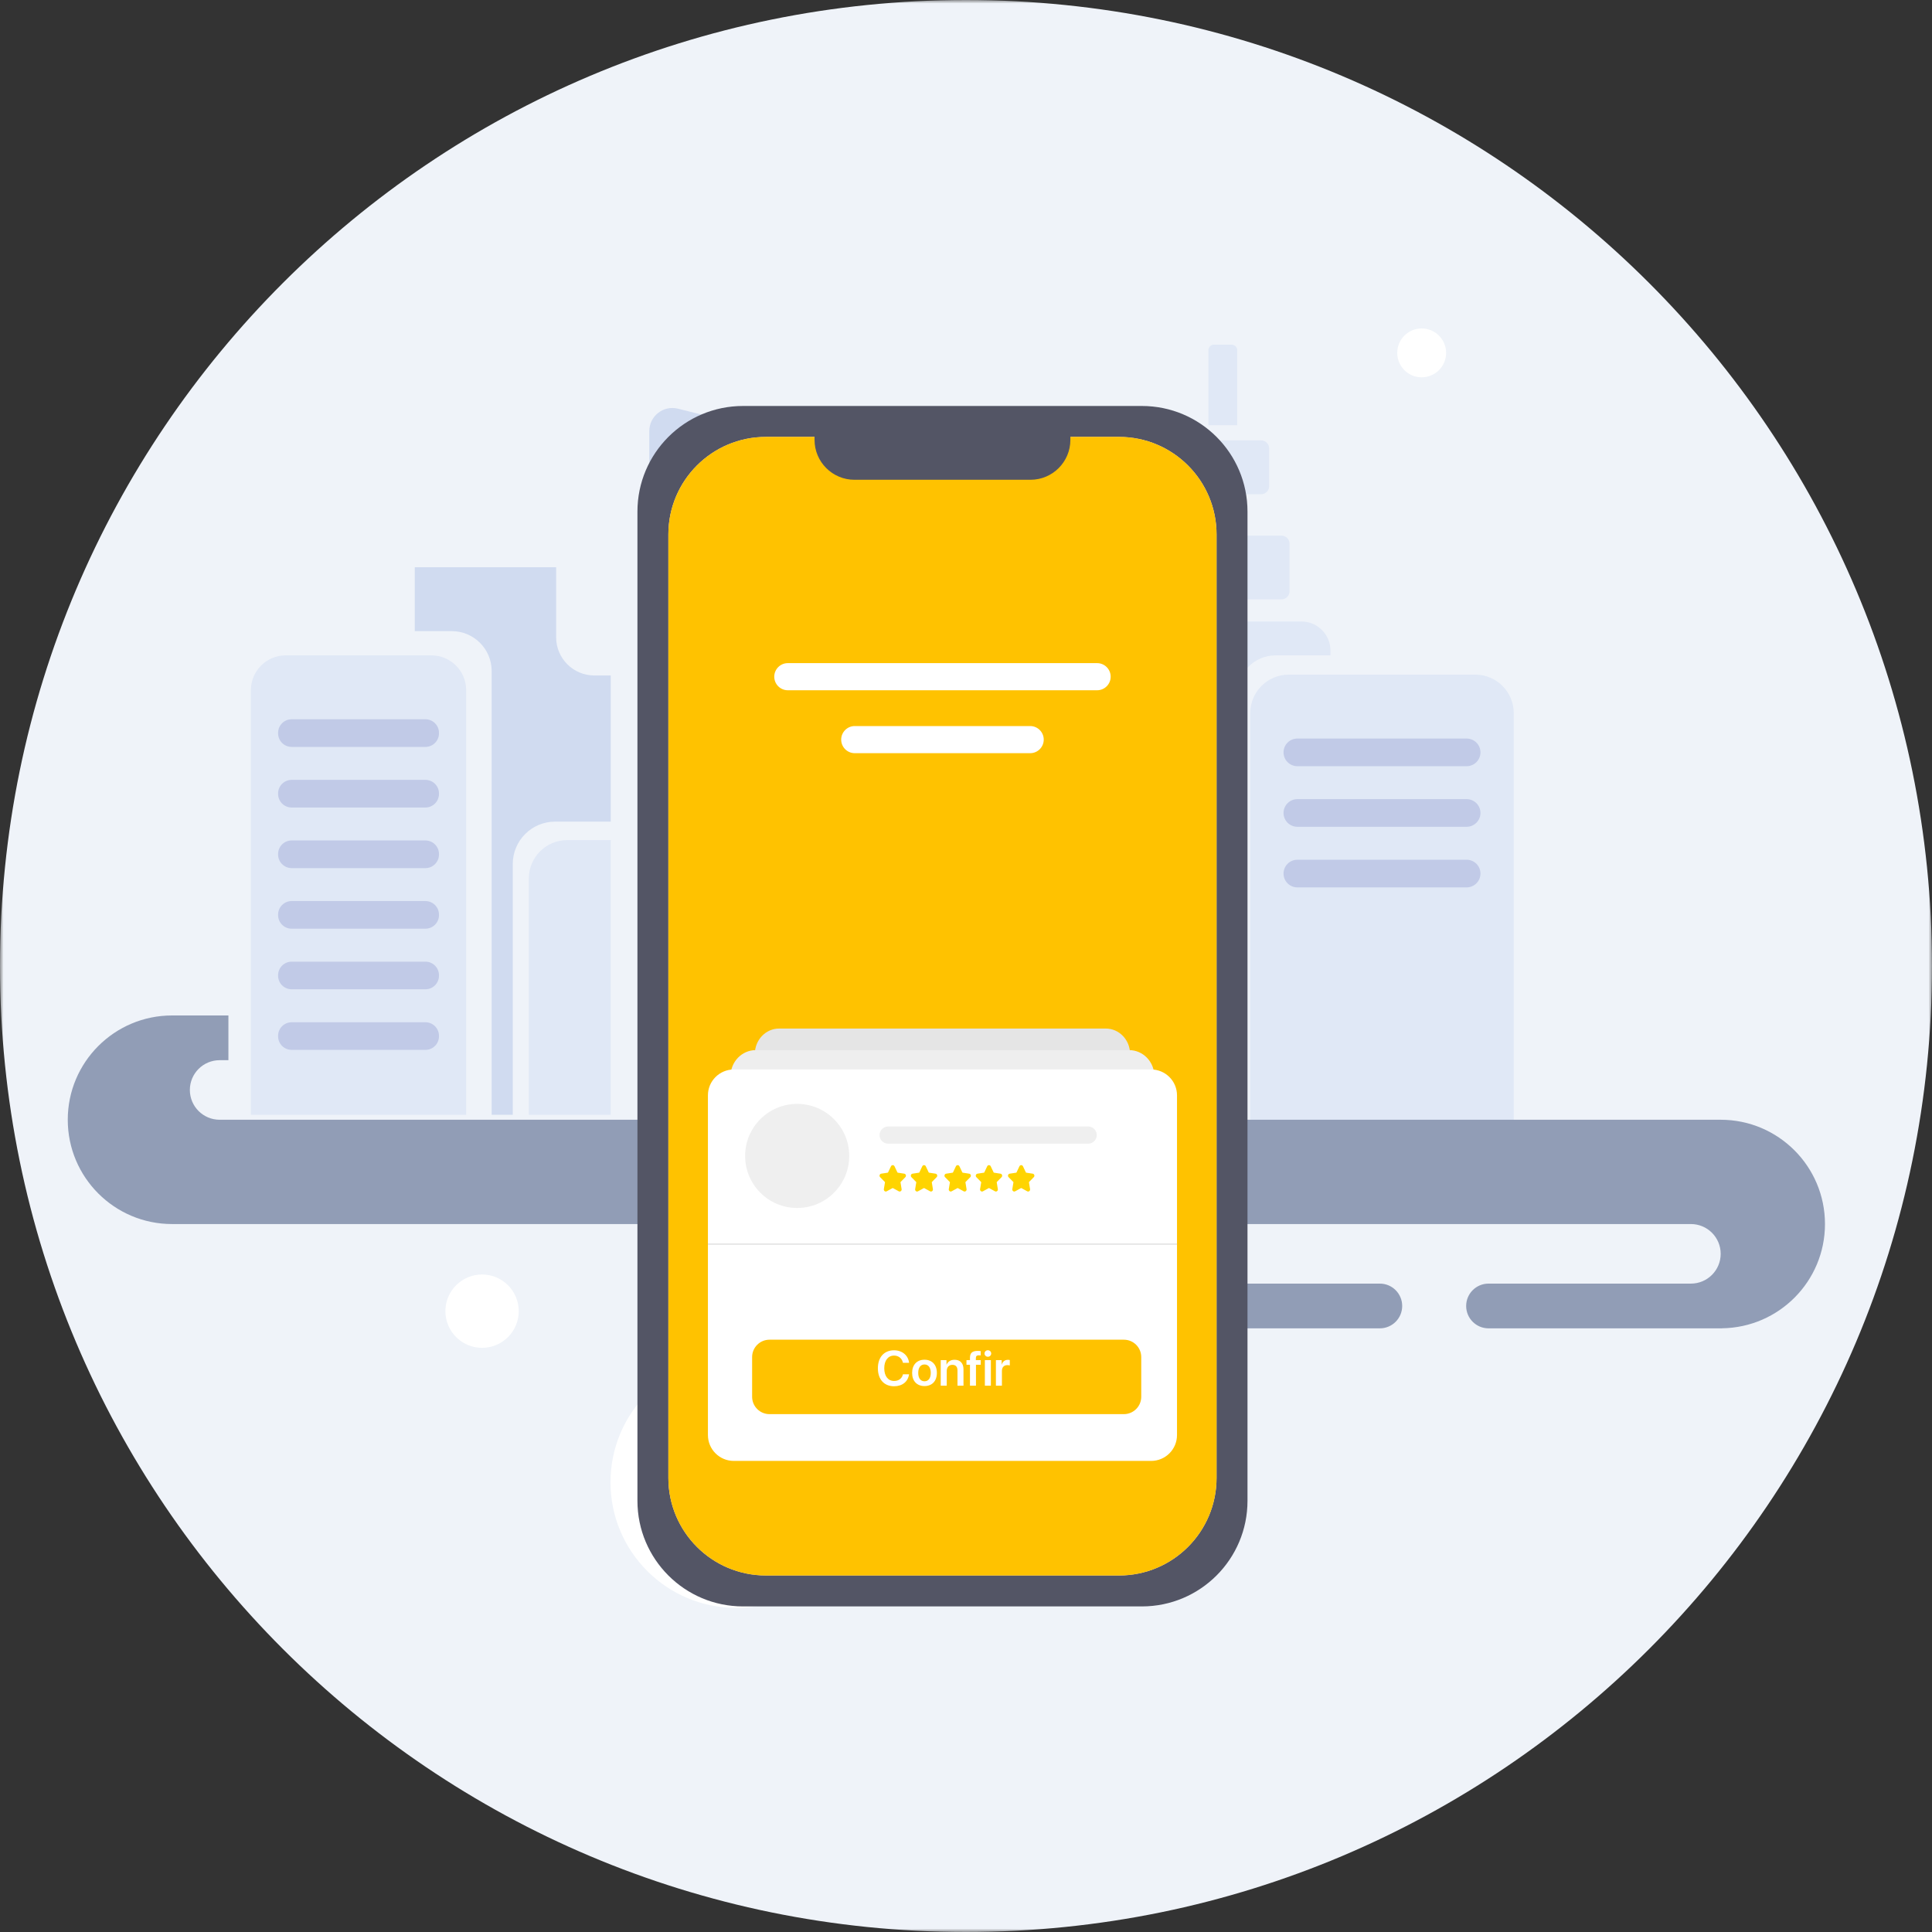 <svg width="278" height="278" viewBox="0 0 278 278" fill="none" xmlns="http://www.w3.org/2000/svg">
<rect x="0" y="0" width="278" height="278" fill="#333333" stroke="none"/>
<mask id="mask0_352_1474" style="mask-type:luminance" maskUnits="userSpaceOnUse" x="0" y="0" width="278" height="279">
<path fill-rule="evenodd" clip-rule="evenodd" d="M0 0H278V278H0V0Z" fill="white"/>
</mask>
<g mask="url(#mask0_352_1474)">
<path fill-rule="evenodd" clip-rule="evenodd" d="M139 0C62.233 0 0 62.233 0 139C0 215.768 62.233 278 139 278C215.767 278 278 215.768 278 139C278 62.233 215.767 0 139 0" fill="#EFF3F9"/>
</g>
<path fill-rule="evenodd" clip-rule="evenodd" d="M105.924 231.359V231.359C95.94 231.359 87.846 223.265 87.846 213.281C87.846 203.297 95.94 195.203 105.924 195.203C115.908 195.203 124.002 203.297 124.002 213.281C124.002 223.265 115.908 231.359 105.924 231.359" fill="white"/>
<path fill-rule="evenodd" clip-rule="evenodd" d="M69.366 193.943V193.943C66.452 193.943 64.089 191.581 64.089 188.666C64.089 185.752 66.452 183.389 69.366 183.389C72.281 183.389 74.643 185.752 74.643 188.666C74.643 191.581 72.281 193.943 69.366 193.943" fill="white"/>
<path fill-rule="evenodd" clip-rule="evenodd" d="M155.908 220.314V220.314C153.966 220.314 152.392 218.739 152.392 216.797C152.392 214.855 153.966 213.281 155.908 213.281C157.85 213.281 159.424 214.855 159.424 216.797C159.424 218.739 157.85 220.314 155.908 220.314" fill="white"/>
<path fill-rule="evenodd" clip-rule="evenodd" d="M204.568 54.293V54.293C202.626 54.293 201.052 52.719 201.052 50.777C201.052 48.835 202.626 47.261 204.568 47.261C206.51 47.261 208.084 48.835 208.084 50.777C208.084 52.719 206.51 54.293 204.568 54.293" fill="white"/>
<path fill-rule="evenodd" clip-rule="evenodd" d="M183.568 94.301H191.441V93.616C191.441 91.302 189.566 89.427 187.252 89.427H164.654C162.341 89.427 160.466 91.302 160.466 93.616V160.412H178.028V99.841C178.028 96.781 180.508 94.301 183.568 94.301" fill="#E0E8F6"/>
<mask id="mask1_352_1474" style="mask-type:luminance" maskUnits="userSpaceOnUse" x="0" y="0" width="278" height="278">
<path fill-rule="evenodd" clip-rule="evenodd" d="M0 278H278V0H0V278Z" fill="white"/>
</mask>
<g mask="url(#mask1_352_1474)">
<path fill-rule="evenodd" clip-rule="evenodd" d="M136.691 160.412H155.897V102.622H136.691V160.412Z" fill="#D0DBF0"/>
<path fill-rule="evenodd" clip-rule="evenodd" d="M184.389 86.25H167.519C166.873 86.25 166.351 85.727 166.351 85.083V78.237C166.351 77.593 166.873 77.07 167.519 77.07H184.389C185.034 77.07 185.556 77.593 185.556 78.237V85.083C185.556 85.727 185.034 86.25 184.389 86.25" fill="#E0E8F6"/>
<path fill-rule="evenodd" clip-rule="evenodd" d="M132.53 160.413H93.43V62.028C93.43 59.869 95.458 58.284 97.554 58.807L130.013 66.904C131.492 67.273 132.53 68.601 132.53 70.125V160.413Z" fill="#D0DBF0"/>
<path fill-rule="evenodd" clip-rule="evenodd" d="M76.097 160.413V126.406C76.097 123.356 78.569 120.884 81.619 120.884H87.882V160.413H76.097Z" fill="#E0E8F6"/>
<path fill-rule="evenodd" clip-rule="evenodd" d="M174.567 153.94V153.94C173.757 153.94 173.101 153.284 173.101 152.474V100.853C173.101 100.043 173.757 99.386 174.567 99.386C175.377 99.386 176.033 100.043 176.033 100.853V152.474C176.033 153.284 175.377 153.94 174.567 153.94" fill="#C0CBE2"/>
<path fill-rule="evenodd" clip-rule="evenodd" d="M166.43 153.94V153.94C165.62 153.94 164.964 153.284 164.964 152.474V100.853C164.964 100.043 165.62 99.386 166.43 99.386C167.24 99.386 167.897 100.043 167.897 100.853V152.474C167.897 153.284 167.24 153.94 166.43 153.94" fill="#C0CBE2"/>
<path fill-rule="evenodd" clip-rule="evenodd" d="M125.115 81.66H101.966C100.698 81.66 99.671 80.632 99.671 79.365C99.671 78.097 100.698 77.07 101.966 77.07H125.115C126.383 77.07 127.41 78.097 127.41 79.365C127.41 80.632 126.383 81.66 125.115 81.66" fill="#C1CAE7"/>
<path fill-rule="evenodd" clip-rule="evenodd" d="M125.115 91.722H101.966C100.698 91.722 99.671 90.694 99.671 89.427C99.671 88.159 100.698 87.132 101.966 87.132H125.115C126.383 87.132 127.41 88.159 127.41 89.427C127.41 90.694 126.383 91.722 125.115 91.722" fill="#C1CAE7"/>
<path fill-rule="evenodd" clip-rule="evenodd" d="M125.115 101.784H101.966C100.698 101.784 99.671 100.756 99.671 99.489C99.671 98.221 100.698 97.193 101.966 97.193H125.115C126.383 97.193 127.41 98.221 127.41 99.489C127.41 100.756 126.383 101.784 125.115 101.784" fill="#C1CAE7"/>
<path fill-rule="evenodd" clip-rule="evenodd" d="M125.115 111.846H101.966C100.698 111.846 99.671 110.818 99.671 109.55C99.671 108.282 100.698 107.256 101.966 107.256H125.115C126.383 107.256 127.41 108.282 127.41 109.55C127.41 110.818 126.383 111.846 125.115 111.846" fill="#C1CAE7"/>
<path fill-rule="evenodd" clip-rule="evenodd" d="M125.115 121.908H101.966C100.698 121.908 99.671 120.88 99.671 119.613C99.671 118.345 100.698 117.317 101.966 117.317H125.115C126.383 117.317 127.41 118.345 127.41 119.613C127.41 120.88 126.383 121.908 125.115 121.908" fill="#C1CAE7"/>
<path fill-rule="evenodd" clip-rule="evenodd" d="M125.115 131.969H101.966C100.698 131.969 99.671 130.942 99.671 129.675C99.671 128.407 100.698 127.379 101.966 127.379H125.115C126.383 127.379 127.41 128.407 127.41 129.675C127.41 130.942 126.383 131.969 125.115 131.969" fill="#C1CAE7"/>
<path fill-rule="evenodd" clip-rule="evenodd" d="M125.115 142.032H101.966C100.698 142.032 99.671 141.004 99.671 139.737C99.671 138.469 100.698 137.441 101.966 137.441H125.115C126.383 137.441 127.41 138.469 127.41 139.737C127.41 141.004 126.383 142.032 125.115 142.032" fill="#C1CAE7"/>
<path fill-rule="evenodd" clip-rule="evenodd" d="M125.115 152.093H101.966C100.698 152.093 99.671 151.066 99.671 149.798C99.671 148.53 100.698 147.503 101.966 147.503H125.115C126.383 147.503 127.41 148.53 127.41 149.798C127.41 151.066 126.383 152.093 125.115 152.093" fill="#C1CAE7"/>
<path fill-rule="evenodd" clip-rule="evenodd" d="M67.078 160.413H36.102V99.308C36.102 96.543 38.344 94.301 41.11 94.301H62.071C64.836 94.301 67.078 96.543 67.078 99.308V160.413Z" fill="#E0E8F6"/>
<path fill-rule="evenodd" clip-rule="evenodd" d="M61.213 107.475H41.968C40.889 107.475 40.016 106.602 40.016 105.524V105.45C40.016 104.372 40.889 103.497 41.968 103.497H61.213C62.291 103.497 63.165 104.372 63.165 105.45V105.524C63.165 106.602 62.291 107.475 61.213 107.475" fill="#C1CAE7"/>
<path fill-rule="evenodd" clip-rule="evenodd" d="M61.213 116.195H41.968C40.889 116.195 40.016 115.32 40.016 114.243V114.169C40.016 113.091 40.889 112.217 41.968 112.217H61.213C62.291 112.217 63.165 113.091 63.165 114.169V114.243C63.165 115.32 62.291 116.195 61.213 116.195" fill="#C1CAE7"/>
<path fill-rule="evenodd" clip-rule="evenodd" d="M61.213 124.914H41.968C40.889 124.914 40.016 124.04 40.016 122.962V122.888C40.016 121.81 40.889 120.936 41.968 120.936H61.213C62.291 120.936 63.165 121.81 63.165 122.888V122.962C63.165 124.04 62.291 124.914 61.213 124.914" fill="#C1CAE7"/>
<path fill-rule="evenodd" clip-rule="evenodd" d="M61.213 133.633H41.968C40.889 133.633 40.016 132.759 40.016 131.682V131.607C40.016 130.529 40.889 129.655 41.968 129.655H61.213C62.291 129.655 63.165 130.529 63.165 131.607V131.682C63.165 132.759 62.291 133.633 61.213 133.633" fill="#C1CAE7"/>
<path fill-rule="evenodd" clip-rule="evenodd" d="M61.213 142.352H41.968C40.889 142.352 40.016 141.478 40.016 140.4V140.327C40.016 139.249 40.889 138.375 41.968 138.375H61.213C62.291 138.375 63.165 139.249 63.165 140.327V140.4C63.165 141.478 62.291 142.352 61.213 142.352" fill="#C1CAE7"/>
<path fill-rule="evenodd" clip-rule="evenodd" d="M61.213 151.071H41.968C40.889 151.071 40.016 150.197 40.016 149.12V149.046C40.016 147.968 40.889 147.094 41.968 147.094H61.213C62.291 147.094 63.165 147.968 63.165 149.046V149.12C63.165 150.197 62.291 151.071 61.213 151.071" fill="#C1CAE7"/>
<path fill-rule="evenodd" clip-rule="evenodd" d="M217.816 163.186H179.901V102.614C179.901 99.555 182.38 97.075 185.44 97.075H212.276C215.335 97.075 217.816 99.555 217.816 102.614V163.186Z" fill="#E0E8F6"/>
<path fill-rule="evenodd" clip-rule="evenodd" d="M211.037 110.249H186.68C185.581 110.249 184.691 109.359 184.691 108.261C184.691 107.162 185.581 106.272 186.68 106.272H211.037C212.136 106.272 213.027 107.162 213.027 108.261C213.027 109.359 212.136 110.249 211.037 110.249" fill="#C1CAE7"/>
<path fill-rule="evenodd" clip-rule="evenodd" d="M211.037 118.968H186.68C185.581 118.968 184.691 118.078 184.691 116.98C184.691 115.881 185.581 114.99 186.68 114.99H211.037C212.136 114.99 213.027 115.881 213.027 116.98C213.027 118.078 212.136 118.968 211.037 118.968" fill="#C1CAE7"/>
<path fill-rule="evenodd" clip-rule="evenodd" d="M211.037 127.688H186.68C185.581 127.688 184.691 126.797 184.691 125.699C184.691 124.601 185.581 123.71 186.68 123.71H211.037C212.136 123.71 213.027 124.601 213.027 125.699C213.027 126.797 212.136 127.688 211.037 127.688" fill="#C1CAE7"/>
<path fill-rule="evenodd" clip-rule="evenodd" d="M85.518 97.194C82.484 97.194 80.023 94.733 80.023 91.699V81.624H59.681V90.814H65.003C68.176 90.814 70.748 93.386 70.748 96.559V160.412H73.782V124.324C73.782 120.955 76.511 118.225 79.879 118.225H87.882V97.194H85.518Z" fill="#D0DBF0"/>
<path fill-rule="evenodd" clip-rule="evenodd" d="M181.456 71.119H170.451C169.806 71.119 169.284 70.596 169.284 69.952V64.531C169.284 63.886 169.806 63.363 170.451 63.363H181.456C182.101 63.363 182.623 63.886 182.623 64.531V69.952C182.623 70.596 182.101 71.119 181.456 71.119" fill="#E0E8F6"/>
<path fill-rule="evenodd" clip-rule="evenodd" d="M178.028 61.179H173.878V50.394C173.878 49.955 174.234 49.598 174.674 49.598H177.233C177.672 49.598 178.028 49.955 178.028 50.394V61.179Z" fill="#E0E8F6"/>
<path fill-rule="evenodd" clip-rule="evenodd" d="M188.321 170.583H66.285C64.563 170.583 63.165 169.187 63.165 167.462C63.165 165.739 64.563 164.342 66.285 164.342H188.321C190.044 164.342 191.441 165.739 191.441 167.462C191.441 169.187 190.044 170.583 188.321 170.583" fill="#7E89A0"/>
<path fill-rule="evenodd" clip-rule="evenodd" d="M262.6 176.131C262.6 167.843 255.881 161.123 247.593 161.123H236.162H228.427H31.605C29.238 161.123 27.319 159.205 27.319 156.838C27.319 154.471 29.238 152.553 31.605 152.553H32.867V146.117H24.758C16.47 146.117 9.751 152.835 9.751 161.123C9.751 169.412 16.47 176.131 24.758 176.131H232.586H243.307C245.675 176.131 247.593 178.05 247.593 180.416C247.593 182.783 245.675 184.702 243.307 184.702H235.284H214.188C212.41 184.702 210.969 186.142 210.969 187.92C210.969 189.698 212.41 191.138 214.188 191.138H247.77V191.13C255.976 191.033 262.6 184.359 262.6 176.131" fill="#919DB6"/>
<path fill-rule="evenodd" clip-rule="evenodd" d="M198.547 184.702H177.784C176.007 184.702 174.566 186.142 174.566 187.92C174.566 189.698 176.007 191.138 177.784 191.138H198.547C200.324 191.138 201.765 189.698 201.765 187.92C201.765 186.142 200.324 184.702 198.547 184.702" fill="#919DB6"/>
<path fill-rule="evenodd" clip-rule="evenodd" d="M164.306 231.151H106.92C98.526 231.151 91.722 224.346 91.722 215.952V73.615C91.722 65.221 98.526 58.417 106.92 58.417H164.306C172.7 58.417 179.505 65.221 179.505 73.615V215.952C179.505 224.346 172.7 231.151 164.306 231.151" fill="#535565"/>
<path fill-rule="evenodd" clip-rule="evenodd" d="M161.022 226.699H110.204C102.454 226.699 96.173 220.418 96.173 212.668V76.899C96.173 69.15 102.454 62.868 110.204 62.868H161.022C168.772 62.868 175.053 69.15 175.053 76.899V212.668C175.053 220.418 168.772 226.699 161.022 226.699" fill="#FFE3E0"/>
<path fill-rule="evenodd" clip-rule="evenodd" d="M161.022 226.699H110.204C102.454 226.699 96.173 220.418 96.173 212.668V76.899C96.173 69.15 102.454 62.868 110.204 62.868H161.022C168.772 62.868 175.053 69.15 175.053 76.899V212.668C175.053 220.418 168.772 226.699 161.022 226.699Z" fill="#FFC200"/>
<path fill-rule="evenodd" clip-rule="evenodd" d="M148.277 69.036H122.949C119.778 69.036 117.207 66.465 117.207 63.294V60.745H154.019V63.294C154.019 66.465 151.448 69.036 148.277 69.036" fill="#535565"/>
<path fill-rule="evenodd" clip-rule="evenodd" d="M159.115 203.644H112.111C110.182 203.644 108.617 202.007 108.617 199.987V151.658C108.617 149.638 110.182 148 112.111 148H159.115C161.044 148 162.609 149.638 162.609 151.658V199.987C162.609 202.007 161.044 203.644 159.115 203.644" fill="#E5E5E5"/>
<path fill-rule="evenodd" clip-rule="evenodd" d="M157.864 99.323H113.362C112.284 99.323 111.41 98.45 111.41 97.371C111.41 96.293 112.284 95.419 113.362 95.419H157.864C158.943 95.419 159.817 96.293 159.817 97.371C159.817 98.45 158.943 99.323 157.864 99.323" fill="white"/>
<path fill-rule="evenodd" clip-rule="evenodd" d="M148.233 108.377H122.993C121.915 108.377 121.041 107.504 121.041 106.425C121.041 105.347 121.915 104.473 122.993 104.473H148.233C149.311 104.473 150.185 105.347 150.185 106.425C150.185 107.504 149.311 108.377 148.233 108.377" fill="white"/>
<path fill-rule="evenodd" clip-rule="evenodd" d="M162.479 207.43H108.747C106.744 207.43 105.122 205.748 105.122 203.673V154.86C105.122 152.786 106.744 151.104 108.747 151.104H162.479C164.481 151.104 166.104 152.786 166.104 154.86V203.673C166.104 205.748 164.481 207.43 162.479 207.43" fill="#EEEEEE"/>
<path fill-rule="evenodd" clip-rule="evenodd" d="M165.638 210.215H105.589C103.532 210.215 101.865 208.548 101.865 206.491V157.613C101.865 155.557 103.532 153.889 105.589 153.889H165.638C167.695 153.889 169.362 155.557 169.362 157.613V206.491C169.362 208.548 167.695 210.215 165.638 210.215" fill="white"/>
<path fill-rule="evenodd" clip-rule="evenodd" d="M114.707 173.82V173.82C110.571 173.82 107.218 170.467 107.218 166.331C107.218 162.195 110.571 158.841 114.707 158.841C118.842 158.841 122.196 162.195 122.196 166.331C122.196 170.467 118.842 173.82 114.707 173.82" fill="#EFEFEF"/>
<path fill-rule="evenodd" clip-rule="evenodd" d="M156.579 164.567H127.798C127.114 164.567 126.56 164.014 126.56 163.329C126.56 162.645 127.114 162.092 127.798 162.092H156.579C157.263 162.092 157.817 162.645 157.817 163.329C157.817 164.014 157.263 164.567 156.579 164.567" fill="#EFEFEF"/>
<path fill-rule="evenodd" clip-rule="evenodd" d="M101.864 179.107H169.361V178.925H101.864V179.107Z" fill="#E2E2E2"/>
<path fill-rule="evenodd" clip-rule="evenodd" d="M161.715 203.484H110.726C109.344 203.484 108.224 202.363 108.224 200.981V195.275C108.224 193.892 109.344 192.772 110.726 192.772H161.715C163.097 192.772 164.217 193.892 164.217 195.275V200.981C164.217 202.363 163.097 203.484 161.715 203.484" fill="#FFC200"/>
</g>
<path d="M128.649 199.47C129.832 199.47 130.651 198.822 130.807 197.75H129.929C129.791 198.353 129.315 198.711 128.652 198.711C127.785 198.711 127.237 198.006 127.237 196.882C127.237 195.765 127.789 195.057 128.649 195.057C129.298 195.057 129.808 195.47 129.926 196.098H130.807C130.696 195.022 129.811 194.297 128.649 194.297C127.226 194.297 126.321 195.286 126.321 196.882C126.321 198.489 127.22 199.47 128.649 199.47ZM133.028 199.443C134.121 199.443 134.808 198.725 134.808 197.548C134.808 196.376 134.114 195.654 133.028 195.654C131.942 195.654 131.248 196.379 131.248 197.548C131.248 198.721 131.935 199.443 133.028 199.443ZM133.028 198.756C132.462 198.756 132.126 198.312 132.126 197.548C132.126 196.792 132.462 196.337 133.028 196.337C133.59 196.337 133.93 196.788 133.93 197.548C133.93 198.312 133.593 198.756 133.028 198.756ZM135.363 199.387H136.227V197.281C136.227 196.75 136.532 196.389 137.035 196.389C137.535 196.389 137.774 196.681 137.774 197.201V199.387H138.638V197.028C138.638 196.178 138.176 195.661 137.365 195.661C136.799 195.661 136.424 195.897 136.209 196.351H136.192V195.709H135.363V199.387ZM139.571 199.387H140.435V196.376H141.119V195.709H140.421V195.418C140.421 195.137 140.55 195.016 140.845 195.016C140.949 195.016 141.042 195.026 141.115 195.036V194.415C140.987 194.394 140.852 194.384 140.699 194.384C139.894 194.384 139.571 194.676 139.571 195.376V195.709H139.068V196.376H139.571V199.387ZM141.715 199.387H142.579V195.709H141.715V199.387ZM142.145 195.227C142.412 195.227 142.627 195.019 142.627 194.759C142.627 194.492 142.412 194.287 142.145 194.287C141.881 194.287 141.666 194.492 141.666 194.759C141.666 195.019 141.881 195.227 142.145 195.227ZM143.304 199.387H144.168V197.267C144.168 196.747 144.463 196.431 144.952 196.431C145.097 196.431 145.229 196.452 145.302 196.48V195.699C145.236 195.682 145.143 195.668 145.032 195.668C144.598 195.668 144.268 195.918 144.15 196.351H144.133V195.709H143.304V199.387ZM126.404 207.387H127.268V205.156C127.268 204.709 127.56 204.386 127.976 204.386C128.378 204.386 128.628 204.639 128.628 205.052V207.387H129.468V205.135C129.468 204.695 129.752 204.386 130.169 204.386C130.592 204.386 130.828 204.643 130.828 205.097V207.387H131.692V204.886C131.692 204.15 131.216 203.661 130.491 203.661C129.961 203.661 129.523 203.942 129.346 204.396H129.326C129.19 203.928 128.819 203.661 128.299 203.661C127.809 203.661 127.41 203.928 127.251 204.358H127.233V203.709H126.404V207.387Z" fill="white"/>
<path fill-rule="evenodd" clip-rule="evenodd" d="M130.272 169.386C130.35 169.307 130.378 169.191 130.344 169.083C130.31 168.975 130.222 168.899 130.116 168.883L129.176 168.74C129.157 168.737 129.141 168.725 129.133 168.707L128.713 167.82C128.665 167.718 128.567 167.655 128.458 167.655C128.35 167.655 128.252 167.718 128.205 167.82L127.784 168.707C127.777 168.725 127.76 168.737 127.742 168.74L126.802 168.883C126.694 168.899 126.607 168.976 126.573 169.083C126.539 169.192 126.568 169.308 126.645 169.386L127.325 170.078C127.339 170.092 127.344 170.111 127.342 170.13L127.181 171.107C127.162 171.218 127.206 171.329 127.293 171.396C127.381 171.463 127.496 171.471 127.591 171.418L128.432 170.958C128.448 170.948 128.469 170.948 128.485 170.958L129.325 171.418C129.367 171.442 129.413 171.452 129.457 171.452C129.516 171.452 129.574 171.434 129.623 171.396C129.712 171.329 129.754 171.218 129.736 171.107L129.576 170.13C129.573 170.111 129.579 170.092 129.592 170.077L130.272 169.386Z" fill="#FFD400"/>
<path fill-rule="evenodd" clip-rule="evenodd" d="M134.774 169.386C134.853 169.307 134.881 169.191 134.847 169.083C134.813 168.975 134.725 168.899 134.619 168.883L133.679 168.74C133.66 168.737 133.644 168.725 133.636 168.707L133.216 167.82C133.168 167.718 133.07 167.655 132.961 167.655C132.853 167.655 132.755 167.718 132.708 167.82L132.287 168.707C132.279 168.725 132.263 168.737 132.245 168.74L131.305 168.883C131.197 168.899 131.11 168.976 131.076 169.083C131.042 169.192 131.07 169.308 131.148 169.386L131.828 170.078C131.842 170.092 131.847 170.111 131.845 170.13L131.684 171.107C131.665 171.218 131.709 171.329 131.796 171.396C131.884 171.463 131.998 171.471 132.094 171.418L132.935 170.958C132.951 170.948 132.971 170.948 132.988 170.958L133.828 171.418C133.87 171.442 133.916 171.452 133.96 171.452C134.019 171.452 134.077 171.434 134.126 171.396C134.214 171.329 134.257 171.218 134.239 171.107L134.079 170.13C134.075 170.111 134.082 170.092 134.095 170.077L134.774 169.386Z" fill="#FFD400"/>
<path fill-rule="evenodd" clip-rule="evenodd" d="M139.615 169.386C139.694 169.307 139.721 169.191 139.687 169.083C139.653 168.975 139.565 168.899 139.459 168.883L138.519 168.74C138.5 168.737 138.484 168.725 138.476 168.707L138.056 167.82C138.008 167.718 137.911 167.655 137.801 167.655C137.693 167.655 137.596 167.718 137.548 167.82L137.127 168.707C137.12 168.725 137.103 168.737 137.085 168.74L136.145 168.883C136.038 168.899 135.95 168.976 135.916 169.083C135.883 169.192 135.911 169.308 135.988 169.386L136.668 170.078C136.682 170.092 136.688 170.111 136.685 170.13L136.524 171.107C136.505 171.218 136.55 171.329 136.636 171.396C136.724 171.463 136.839 171.471 136.934 171.418L137.776 170.958C137.792 170.948 137.812 170.948 137.828 170.958L138.668 171.418C138.71 171.442 138.756 171.452 138.8 171.452C138.86 171.452 138.917 171.434 138.966 171.396C139.055 171.329 139.097 171.218 139.08 171.107L138.919 170.13C138.916 170.111 138.922 170.092 138.935 170.077L139.615 169.386Z" fill="#FFD400"/>
<path fill-rule="evenodd" clip-rule="evenodd" d="M144.118 169.386C144.196 169.307 144.223 169.191 144.19 169.083C144.157 168.975 144.068 168.899 143.961 168.883L143.022 168.74C143.003 168.737 142.988 168.725 142.979 168.707L142.559 167.82C142.51 167.718 142.413 167.655 142.305 167.655C142.195 167.655 142.098 167.718 142.051 167.82L141.63 168.707C141.622 168.725 141.606 168.737 141.588 168.74L140.649 168.883C140.541 168.899 140.453 168.976 140.419 169.083C140.386 169.192 140.414 169.308 140.491 169.386L141.171 170.078C141.185 170.092 141.19 170.111 141.188 170.13L141.026 171.107C141.009 171.218 141.052 171.329 141.14 171.396C141.227 171.463 141.342 171.471 141.438 171.418L142.278 170.958C142.294 170.948 142.314 170.948 142.33 170.958L143.171 171.418C143.213 171.442 143.258 171.452 143.303 171.452C143.362 171.452 143.42 171.434 143.47 171.396C143.558 171.329 143.601 171.218 143.582 171.107L143.422 170.13C143.419 170.111 143.425 170.092 143.437 170.077L144.118 169.386Z" fill="#FFD400"/>
<path fill-rule="evenodd" clip-rule="evenodd" d="M148.756 169.386C148.834 169.307 148.861 169.191 148.827 169.083C148.794 168.975 148.706 168.899 148.599 168.883L147.659 168.74C147.641 168.737 147.625 168.725 147.617 168.707L147.197 167.82C147.148 167.718 147.051 167.655 146.942 167.655C146.833 167.655 146.736 167.718 146.689 167.82L146.268 168.707C146.26 168.725 146.243 168.737 146.226 168.74L145.286 168.883C145.179 168.899 145.09 168.976 145.057 169.083C145.024 169.192 145.051 169.308 145.129 169.386L145.809 170.078C145.822 170.092 145.828 170.111 145.826 170.13L145.664 171.107C145.646 171.218 145.69 171.329 145.777 171.396C145.865 171.463 145.979 171.471 146.075 171.418L146.916 170.958C146.932 170.948 146.952 170.948 146.968 170.958L147.809 171.418C147.851 171.442 147.896 171.452 147.941 171.452C148 171.452 148.058 171.434 148.107 171.396C148.195 171.329 148.238 171.218 148.22 171.107L148.06 170.13C148.057 170.111 148.062 170.092 148.075 170.077L148.756 169.386Z" fill="#FFD400"/>
</svg>
